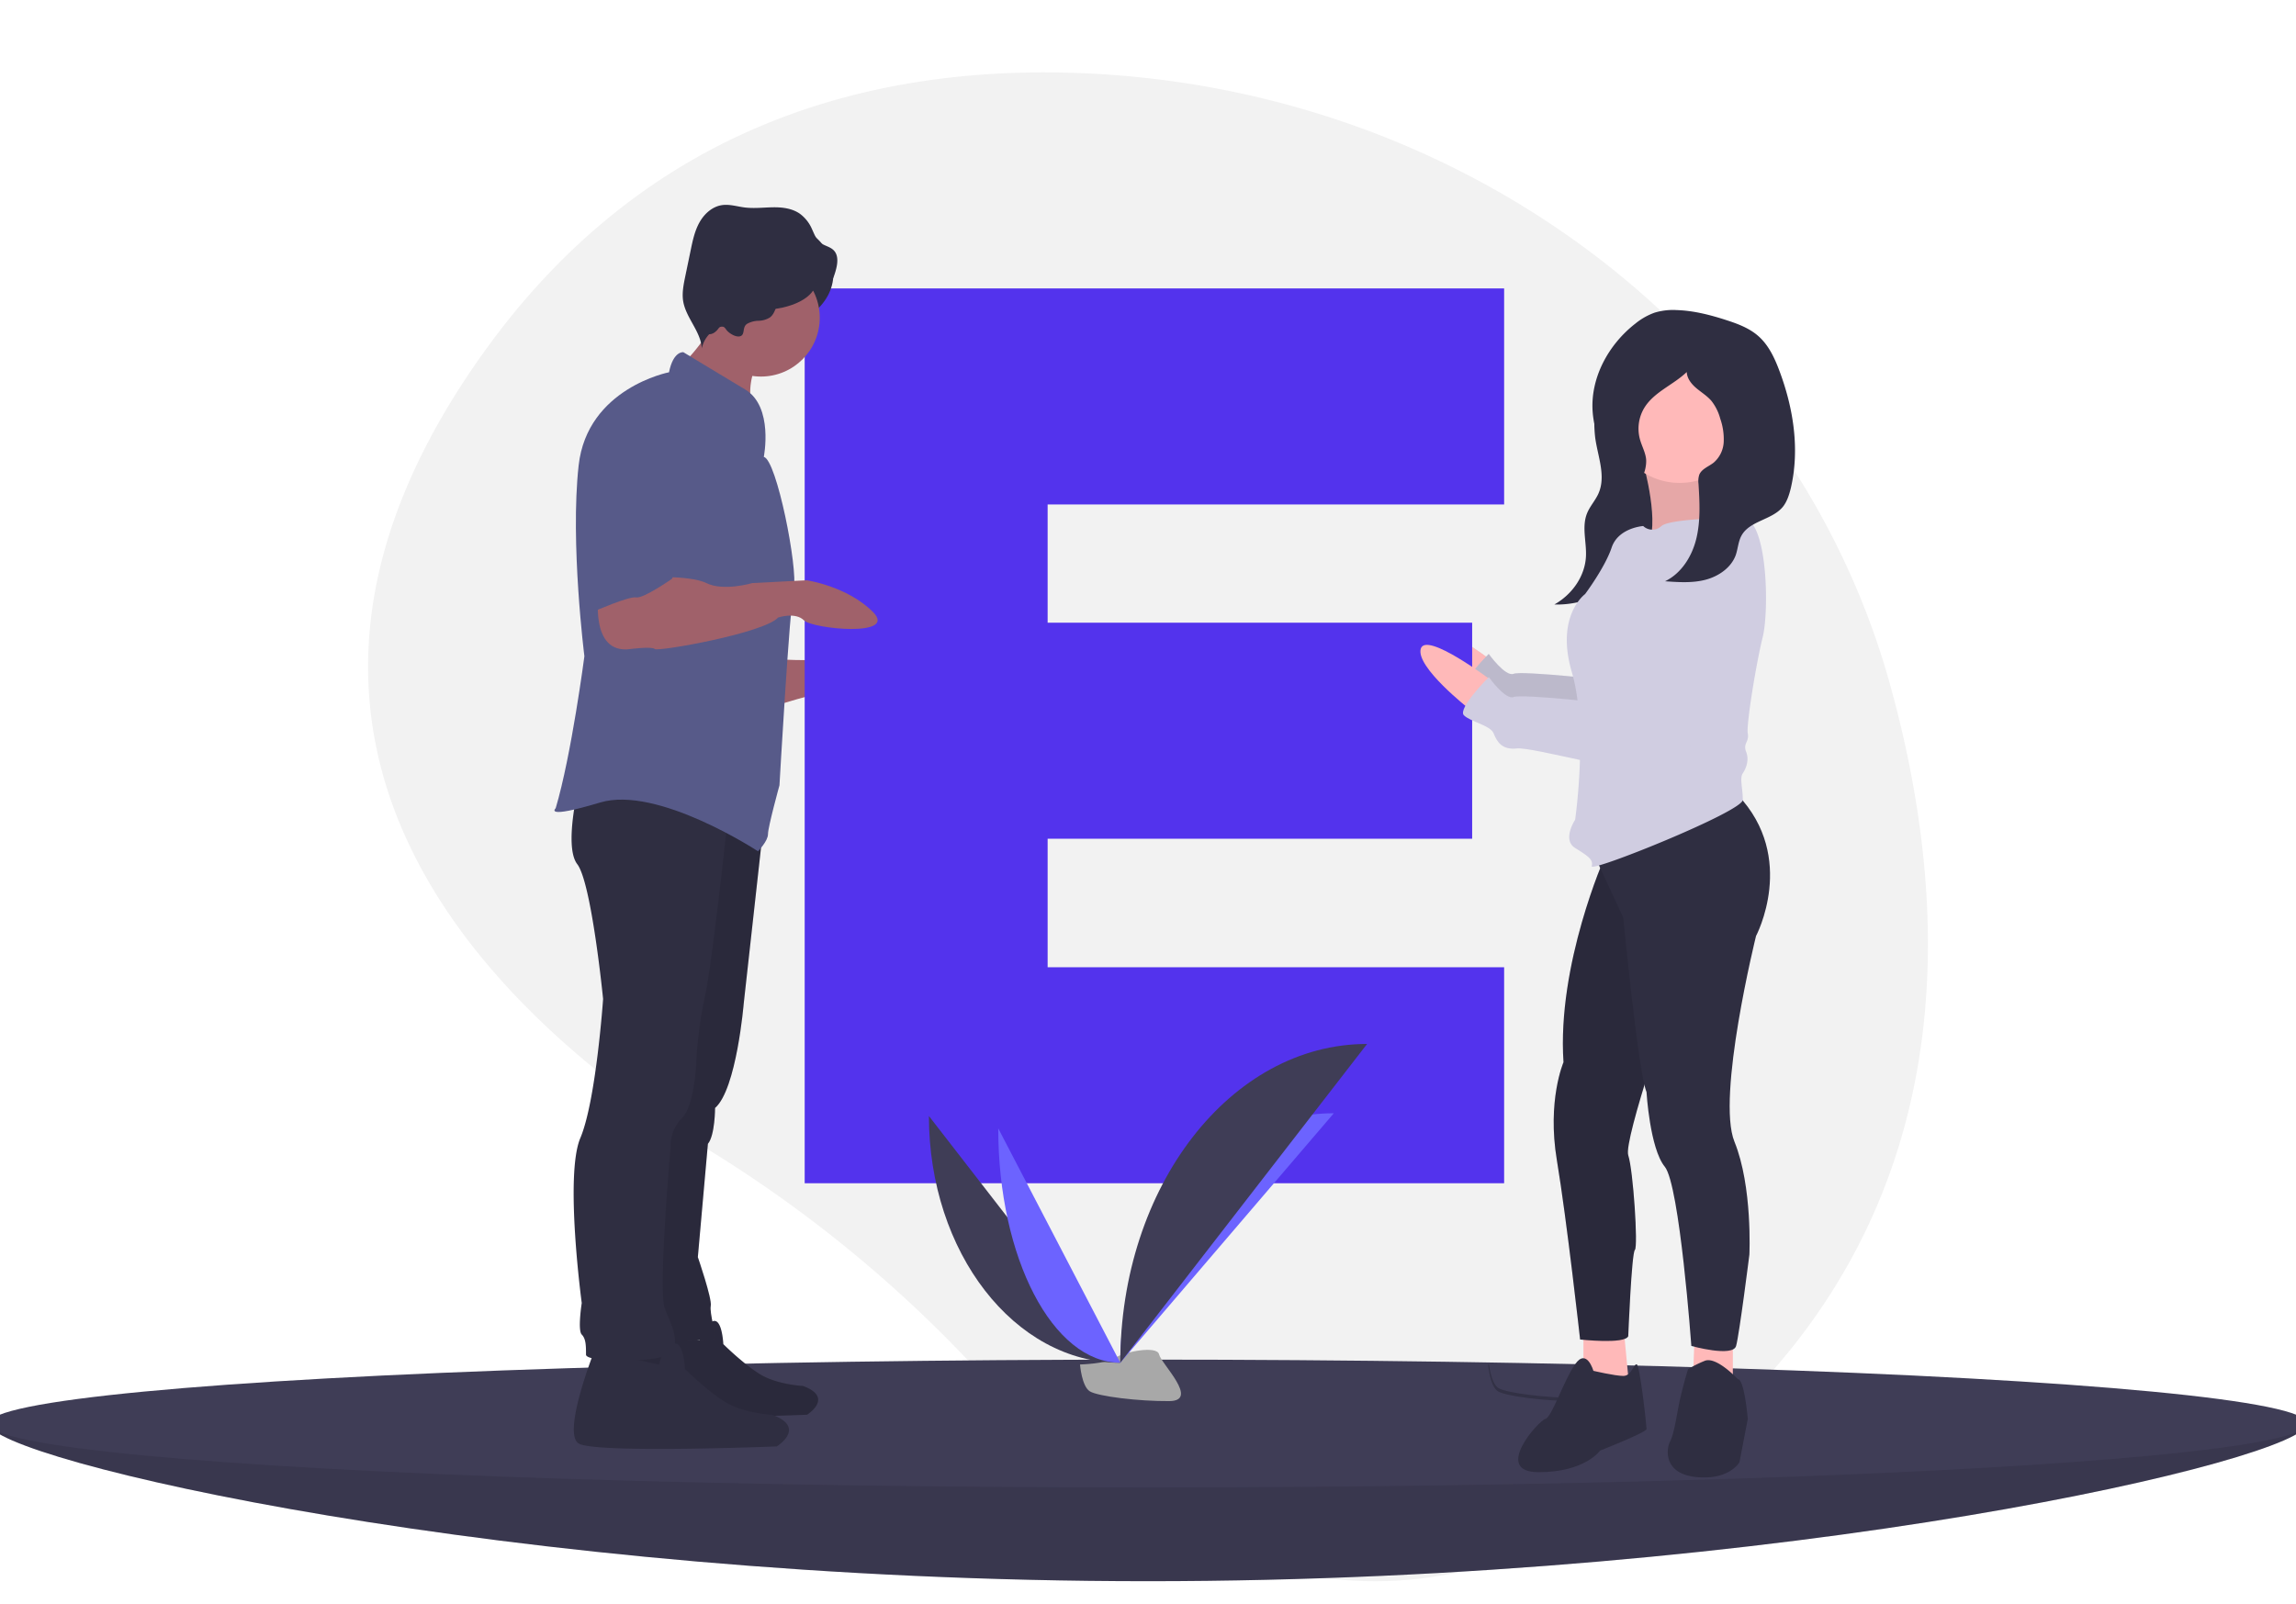 <svg id="b0225cde-a2d2-4693-8ce5-502a1e8a6144" xmlns="http://www.w3.org/2000/svg" viewBox="0 0 1077.38 752.86"><defs><style>.cls-1{fill:#f2f2f2;}.cls-2{fill:#3f3d56;}.cls-3{opacity:0.1;}.cls-3,.cls-4{isolation:isolate;}.cls-4{opacity:0.2;}.cls-5{fill:#a0616a;}.cls-6{fill:#ffb9b9;}.cls-7{fill:#5333ed;}.cls-8{fill:#a8a8a8;}.cls-9{fill:#6c63ff;}.cls-10{fill:#d0cde1;}.cls-11{fill:#2f2e41;}.cls-12{fill:#575a89;}</style></defs><title>E</title><path class="cls-1" d="M887,321.69C841.69,157.44,685,38.88,501.09,34.12c-97.24-2.51-199.55,27.19-274,131.13C93.88,351.06,235.23,479.46,333.77,540.48A602.26,602.26,0,0,1,461.22,646c66.57,72.76,194.62,163.17,347.13,21.51C918.88,564.83,917.25,431.09,887,321.69Z"/><path class="cls-2" d="M1082.69,668.17c0,16.57-243.56,74-544,74s-544-57.43-544-74,243.56,14,544,14S1082.69,651.6,1082.69,668.17Z"/><path class="cls-3" d="M1082.69,668.17c0,16.57-243.56,74-544,74s-544-57.43-544-74,243.56,14,544,14S1082.69,651.6,1082.69,668.17Z"/><ellipse class="cls-2" cx="538.69" cy="668.17" rx="544" ry="30"/><path class="cls-4" d="M740.42,656.11c-14.38.12-33.41-2.23-37.24-4.57-2.92-1.77-4.08-8.15-4.47-11.09h-.42s.8,10.27,4.63,12.61,22.86,4.69,37.24,4.57c4.15,0,5.58-1.51,5.5-3.7C745.09,655.26,743.5,656.09,740.42,656.11Z"/><path class="cls-5" d="M363.12,309.36s30.29,2,35.68-2,28.27,5.38,30.29,10.77-32.31,6.06-37.7,6.06-31,8.07-31,8.07Z"/><path class="cls-3" d="M699.8,310S669,286.66,666.67,295.22s22.59,28,22.59,28Z"/><path class="cls-6" d="M699.8,310S669,286.66,666.67,295.22s22.59,28,22.59,28Z"/><path class="cls-7" d="M705.8,555.38H377.59v-420H705.8v101.4H491.59v55.5H690.8v101.4H491.59V454H705.8Z"/><path class="cls-8" d="M506.79,640.46s12.73-.39,16.57-3.12,19.59-6,20.54-1.61,19.14,21.79,4.76,21.91-33.4-2.24-37.24-4.57S506.79,640.46,506.79,640.46Z"/><path class="cls-2" d="M435.89,523.83c0,64,40.16,115.82,89.79,115.82"/><path class="cls-9" d="M525.68,639.65c0-64.74,44.81-117.12,100.2-117.12"/><path class="cls-9" d="M468.42,529.63c0,60.81,25.61,110,57.26,110"/><path class="cls-2" d="M525.68,639.65c0-82.72,51.8-149.65,115.81-149.65"/><path class="cls-10" d="M801.44,236S764.82,301.46,764,310.8s-.77,10.13-3.89,9.35-46-5.45-49.86-3.89-11.68-9.35-11.68-9.35-14.8,14.8-11.69,17.92,12.47,4.67,14,8.56,3.89,7.79,10.9,7,54.53,12.46,60.76,10.12,7.79-6.23,10.91-6.23,9.35-3.12,9.35-3.89,21.81-42.07,21.81-42.07S840.39,242.25,801.44,236Z"/><path class="cls-3" d="M801.44,236S764.82,301.46,764,310.8s-.77,10.13-3.89,9.35-46-5.45-49.86-3.89-11.68-9.35-11.68-9.35-14.8,14.8-11.69,17.92,12.47,4.67,14,8.56,3.89,7.79,10.9,7,54.53,12.46,60.76,10.12,7.79-6.23,10.91-6.23,9.35-3.12,9.35-3.89,21.81-42.07,21.81-42.07S840.39,242.25,801.44,236Z"/><path class="cls-11" d="M748.32,192.88a64.42,64.42,0,0,0,.2,12.42c1.18,8.95,5.3,18.28,1.41,26.64-1.41,3-3.81,5.67-5.11,8.74-2.76,6.5-.26,13.7-.63,20.62-.49,8.93-6.17,17.53-14.81,22.43,14.76.46,28.8-6.84,38.09-16.79s14.47-22.28,18.34-34.63a75.14,75.14,0,0,0,3.81-17.92A25.79,25.79,0,0,0,788.41,204a39.57,39.57,0,0,0-5.34-9.12c-2.33-3.27-4.72-6.6-8.15-9-4.23-3-12.38-6-18-5.57C750.06,180.81,748.61,188.11,748.32,192.88Z"/><path class="cls-6" d="M771.06,217.33s8.56,30.38,1.55,38.94,42.07-3.89,42.07-3.89-24.15-24.15-12.47-39.73Z"/><path class="cls-3" d="M771.06,217.33s8.56,30.38,1.55,38.94,42.07-3.89,42.07-3.89-24.15-24.15-12.47-39.73Z"/><polygon class="cls-6" points="743.01 622.4 743.01 644.99 754.7 659.01 764.82 654.34 761.71 621.62 743.01 622.4"/><path class="cls-11" d="M747.69,643.43s-3.12-10.9-8.57-3.11-10.91,24.92-14,25.7S700.17,691,722,691s28.82-10.13,28.82-10.13,21.81-8.56,21.81-10.12-3.11-30.38-4.67-30.38-2.34,5.45-6.23,5.45S747.69,643.43,747.69,643.43Z"/><polygon class="cls-6" points="795.2 626.29 794.42 647.33 813.12 655.12 813.12 624.74 795.2 626.29"/><path class="cls-11" d="M815.46,647.33s-10.13-10.91-15.58-8.57a53.91,53.91,0,0,0-7.79,3.89s-3.12,10.13-4.68,18.7-2.33,12.46-3.89,15.58-3.12,14.8,12.46,16.36,20.26-7,20.26-7L820.13,666S818.57,647.33,815.46,647.33Z"/><path class="cls-11" d="M753.14,402s-22.59,50.63-19.48,96.59c0,0-7.79,17.92-3.11,46s10.9,84.13,10.9,84.13,21,2.34,22.59-1.56c0,0,1.56-39,3.12-40.5s-.78-37.39-3.12-44.41,21.82-76.34,21.82-76.34l-6.24-86.46Z"/><path class="cls-3" d="M753.14,402s-22.59,50.63-19.48,96.59c0,0-7.79,17.92-3.11,46s10.9,84.13,10.9,84.13,21,2.34,22.59-1.56c0,0,1.56-39,3.12-40.5s-.78-37.39-3.12-44.41,21.82-76.34,21.82-76.34l-6.24-86.46Z"/><path class="cls-11" d="M746.91,398.83l14.8,31.94s7,72.44,10.9,81.79c0,0,1.56,26.49,8.57,35.06s12.47,84.13,12.47,84.13,19.47,5.45,21,0,6.23-42.85,6.23-42.85,1.56-31.94-7-53S824,439.34,824,439.34s19.47-36.62-8.57-66.22Z"/><circle class="cls-6" cx="788.19" cy="194.73" r="31.94"/><path class="cls-10" d="M817.79,243s-33.49,0-38.17,3.9a6.21,6.21,0,0,1-8.56,0s-11.69.78-14.81,10.12-12.46,21.82-12.46,21.82-14,10.12-6.23,36.61,1.56,69.33,1.56,69.33-6.24,9.35,0,13.24,8.57,5.45,7.79,8.57,70.88-25.71,70.88-31.16-1.55-10.13,0-12.46,3.12-6.24,1.56-10.13,1.56-4.67.78-8.57,3.9-32.72,7-45.18S829.48,243.81,817.79,243Z"/><path class="cls-6" d="M699.8,319.38S669,296,666.67,304.57s22.59,28.05,22.59,28.05Z"/><path class="cls-10" d="M801.44,246.93s-36.62,65.43-37.4,74.78-.77,10.13-3.89,9.35-46-5.45-49.86-3.9-11.68-9.34-11.68-9.34-14.8,14.8-11.69,17.91,12.47,4.68,14,8.57,3.89,7.79,10.9,7,54.53,12.47,60.76,10.13,7.79-6.23,10.91-6.23,9.35-3.12,9.35-3.9,21.81-42.06,21.81-42.06S840.39,253.16,801.44,246.93Z"/><path class="cls-11" d="M772.38,215.14c-.45-3.16-2.07-6-2.9-9.12a18.94,18.94,0,0,1,2.16-14.69c4.58-7.4,13.57-10.68,19.85-16.71.13,3.07,2.26,5.7,4.62,7.67s5,3.58,7,5.92a23.2,23.2,0,0,1,4.11,8.33,29.11,29.11,0,0,1,1.62,10.91,13.69,13.69,0,0,1-4.73,9.71c-2.33,1.84-5.6,2.9-6.73,5.65a9.66,9.66,0,0,0-.37,4.27c.53,8.57,1,17.3-1,25.64s-7,16.41-14.71,20.11c6.37.45,12.87.9,19-.71s12.09-5.66,14.22-11.68c1-3,1.15-6.27,2.64-9,3.78-7,14.21-7.34,19.34-13.44,2-2.45,3-5.59,3.78-8.7,4.33-18.26,1.29-37.66-5.3-55.23-2.27-6.06-5.1-12.16-10-16.42-4.15-3.62-9.44-5.62-14.67-7.32-7.64-2.49-15.51-4.53-23.54-4.79a29.65,29.65,0,0,0-10.34,1.21,30.71,30.71,0,0,0-9.09,5.17c-12.58,9.79-21.14,25.44-20,41.33.69,9.62,4.77,18.73,10,26.83,1.83,2.83,6.16,8.87,10.18,7.09C771.3,225.51,772.86,218.56,772.38,215.14Z"/><ellipse class="cls-11" cx="357.4" cy="128.62" rx="33.66" ry="26.25"/><path class="cls-11" d="M300.74,622.92s-14.11,35.6-6.75,39.89,84.7,1.23,84.7,1.23,12.89-8-1.84-13.5c0,0-12.27-.61-20.25-5.53s-17.19-14.11-17.19-14.11-.61-13.51-5.52-10.44a12.64,12.64,0,0,0-5.53,8.6Z"/><path class="cls-3" d="M300.74,622.92s-14.11,35.6-6.75,39.89,84.7,1.23,84.7,1.23,12.89-8-1.84-13.5c0,0-12.27-.61-20.25-5.53s-17.19-14.11-17.19-14.11-.61-13.51-5.52-10.44a12.64,12.64,0,0,0-5.53,8.6Z"/><path class="cls-11" d="M279,633.81s-15.48,39-7.41,43.75,92.9,1.35,92.9,1.35,14.13-8.75-2-14.81c0,0-13.47-.67-22.22-6.06s-18.84-15.48-18.84-15.48-.68-14.81-6.06-11.44a13.82,13.82,0,0,0-6.06,9.42Z"/><path class="cls-11" d="M358.41,386.09,349,470.91s-3.36,40.39-13.46,49.14c0,0,0,12.79-3.36,16.83l-4.72,53.18s6.73,19.52,6.06,22.88,2.69,14.14,2,15.48-32.31,0-32.31,0l6.73-108.37,20.87-150.78Z"/><path class="cls-3" d="M358.41,386.09,349,470.91s-3.36,40.39-13.46,49.14c0,0,0,12.79-3.36,16.83l-4.72,53.18s6.73,19.52,6.06,22.88,2.69,14.14,2,15.48-32.31,0-32.31,0l6.73-108.37,20.87-150.78Z"/><path class="cls-11" d="M341.58,383.4s-7.41,69.34-10.77,84.14a190.9,190.9,0,0,0-4,29.62s-.67,21.54-6.73,27.6a18.24,18.24,0,0,0-5.39,13.46s-6,68-2.69,76.07,6.73,14.81,3.37,20.19-40.39,5.39-40.39,1.35,0-7.41-2-9.43,0-14.8,0-14.8-8.08-59.91-.67-77.42S283,468.89,283,468.89s-5.39-54.52-12.12-63.27,1.35-39.72,1.35-39.72Z"/><path class="cls-5" d="M322.63,168.09c.78,1.79,2.65,2.78,4.36,3.72,9.88,5.44,18.15,13.34,26.3,21.14a30.9,30.9,0,0,1,1.23-20.89c1-2.25,2.25-4.67,1.55-7-.51-1.73-2-3-3.41-4.08a106.69,106.69,0,0,0-10.41-7.1c-2.52-1.51-7.7-5.52-10.59-5.09-.16,3.91-.24,7.41-2,11.06C329.31,160.68,322.93,168.77,322.63,168.09Z"/><circle class="cls-5" cx="357.06" cy="149.15" r="27.6"/><path class="cls-12" d="M358.41,214.44s4.71-23.56-8.75-31.63-29-17.5-29-17.5-4.71-.68-6.73,9.42c0,0-38.37,7.4-42.41,43.75s2.7,89.53,2.7,89.53-6.06,46.45-13.47,71.35c0,0-6.06,5.39,20.87-2.69s74.05,22.89,74.05,22.89,4.71-4.71,4.71-8.08,5.38-22.89,5.38-22.89,4.71-82.79,6.73-92.22S364.47,215.79,358.41,214.44Z"/><path class="cls-11" d="M350.56,152a11.51,11.51,0,0,1,5.41-1.44,10.32,10.32,0,0,0,5.35-1.59c2.61-2,2.8-5.87,4.71-8.55,2.76-3.88,8.27-4.34,13-4.15,2.91.12,6,.29,8.49-1.28s3.66-4.66,4.5-7.52c1-3.39,1.65-7.53-.83-10-1.72-1.75-4.45-2.09-6.36-3.63s-2.81-4.17-3.89-6.48a17.52,17.52,0,0,0-5.64-7.06c-3.61-2.51-8.23-3.07-12.63-3s-8.82.62-13.19.08c-3.58-.44-7.14-1.63-10.71-1.1-4.55.67-8.31,4.1-10.55,8.11s-3.2,8.59-4.13,13.09l-2.54,12.24c-.78,3.8-1.57,7.69-1,11.52,1.26,7.94,8.28,14.25,8.77,22.27a13.65,13.65,0,0,1,8.34-9.92,2.62,2.62,0,0,1,1.7-.21c.7.22,1.1.92,1.54,1.51,1.16,1.53,4.78,3.85,6.83,2.77C349.62,156.61,348.25,153.56,350.56,152Z"/><path class="cls-5" d="M281,277.72s-4.71,29.62,14.81,26.92c0,0,10.09-1.34,11.44,0s51.16-7.4,57.89-14.8c0,0,8.08-2.7,12.12,1.34s44.42,8.08,32.31-4-31-14.81-31-14.81L353,273.68s-13.46,4-21.54,0-31-2.69-31-2.69Z"/><path class="cls-12" d="M308.6,184.15s-30.3,3.37-30.3,47.12v55.87s16.83-7.4,20.2-6.73,16.83-8.75,16.83-8.75,15.48-36.35,14.13-46.45S328.79,185.5,308.6,184.15Z"/><ellipse class="cls-11" cx="357.06" cy="131.98" rx="25.92" ry="13.46"/><ellipse class="cls-11" cx="332.83" cy="134.34" rx="9.09" ry="22.55"/></svg>